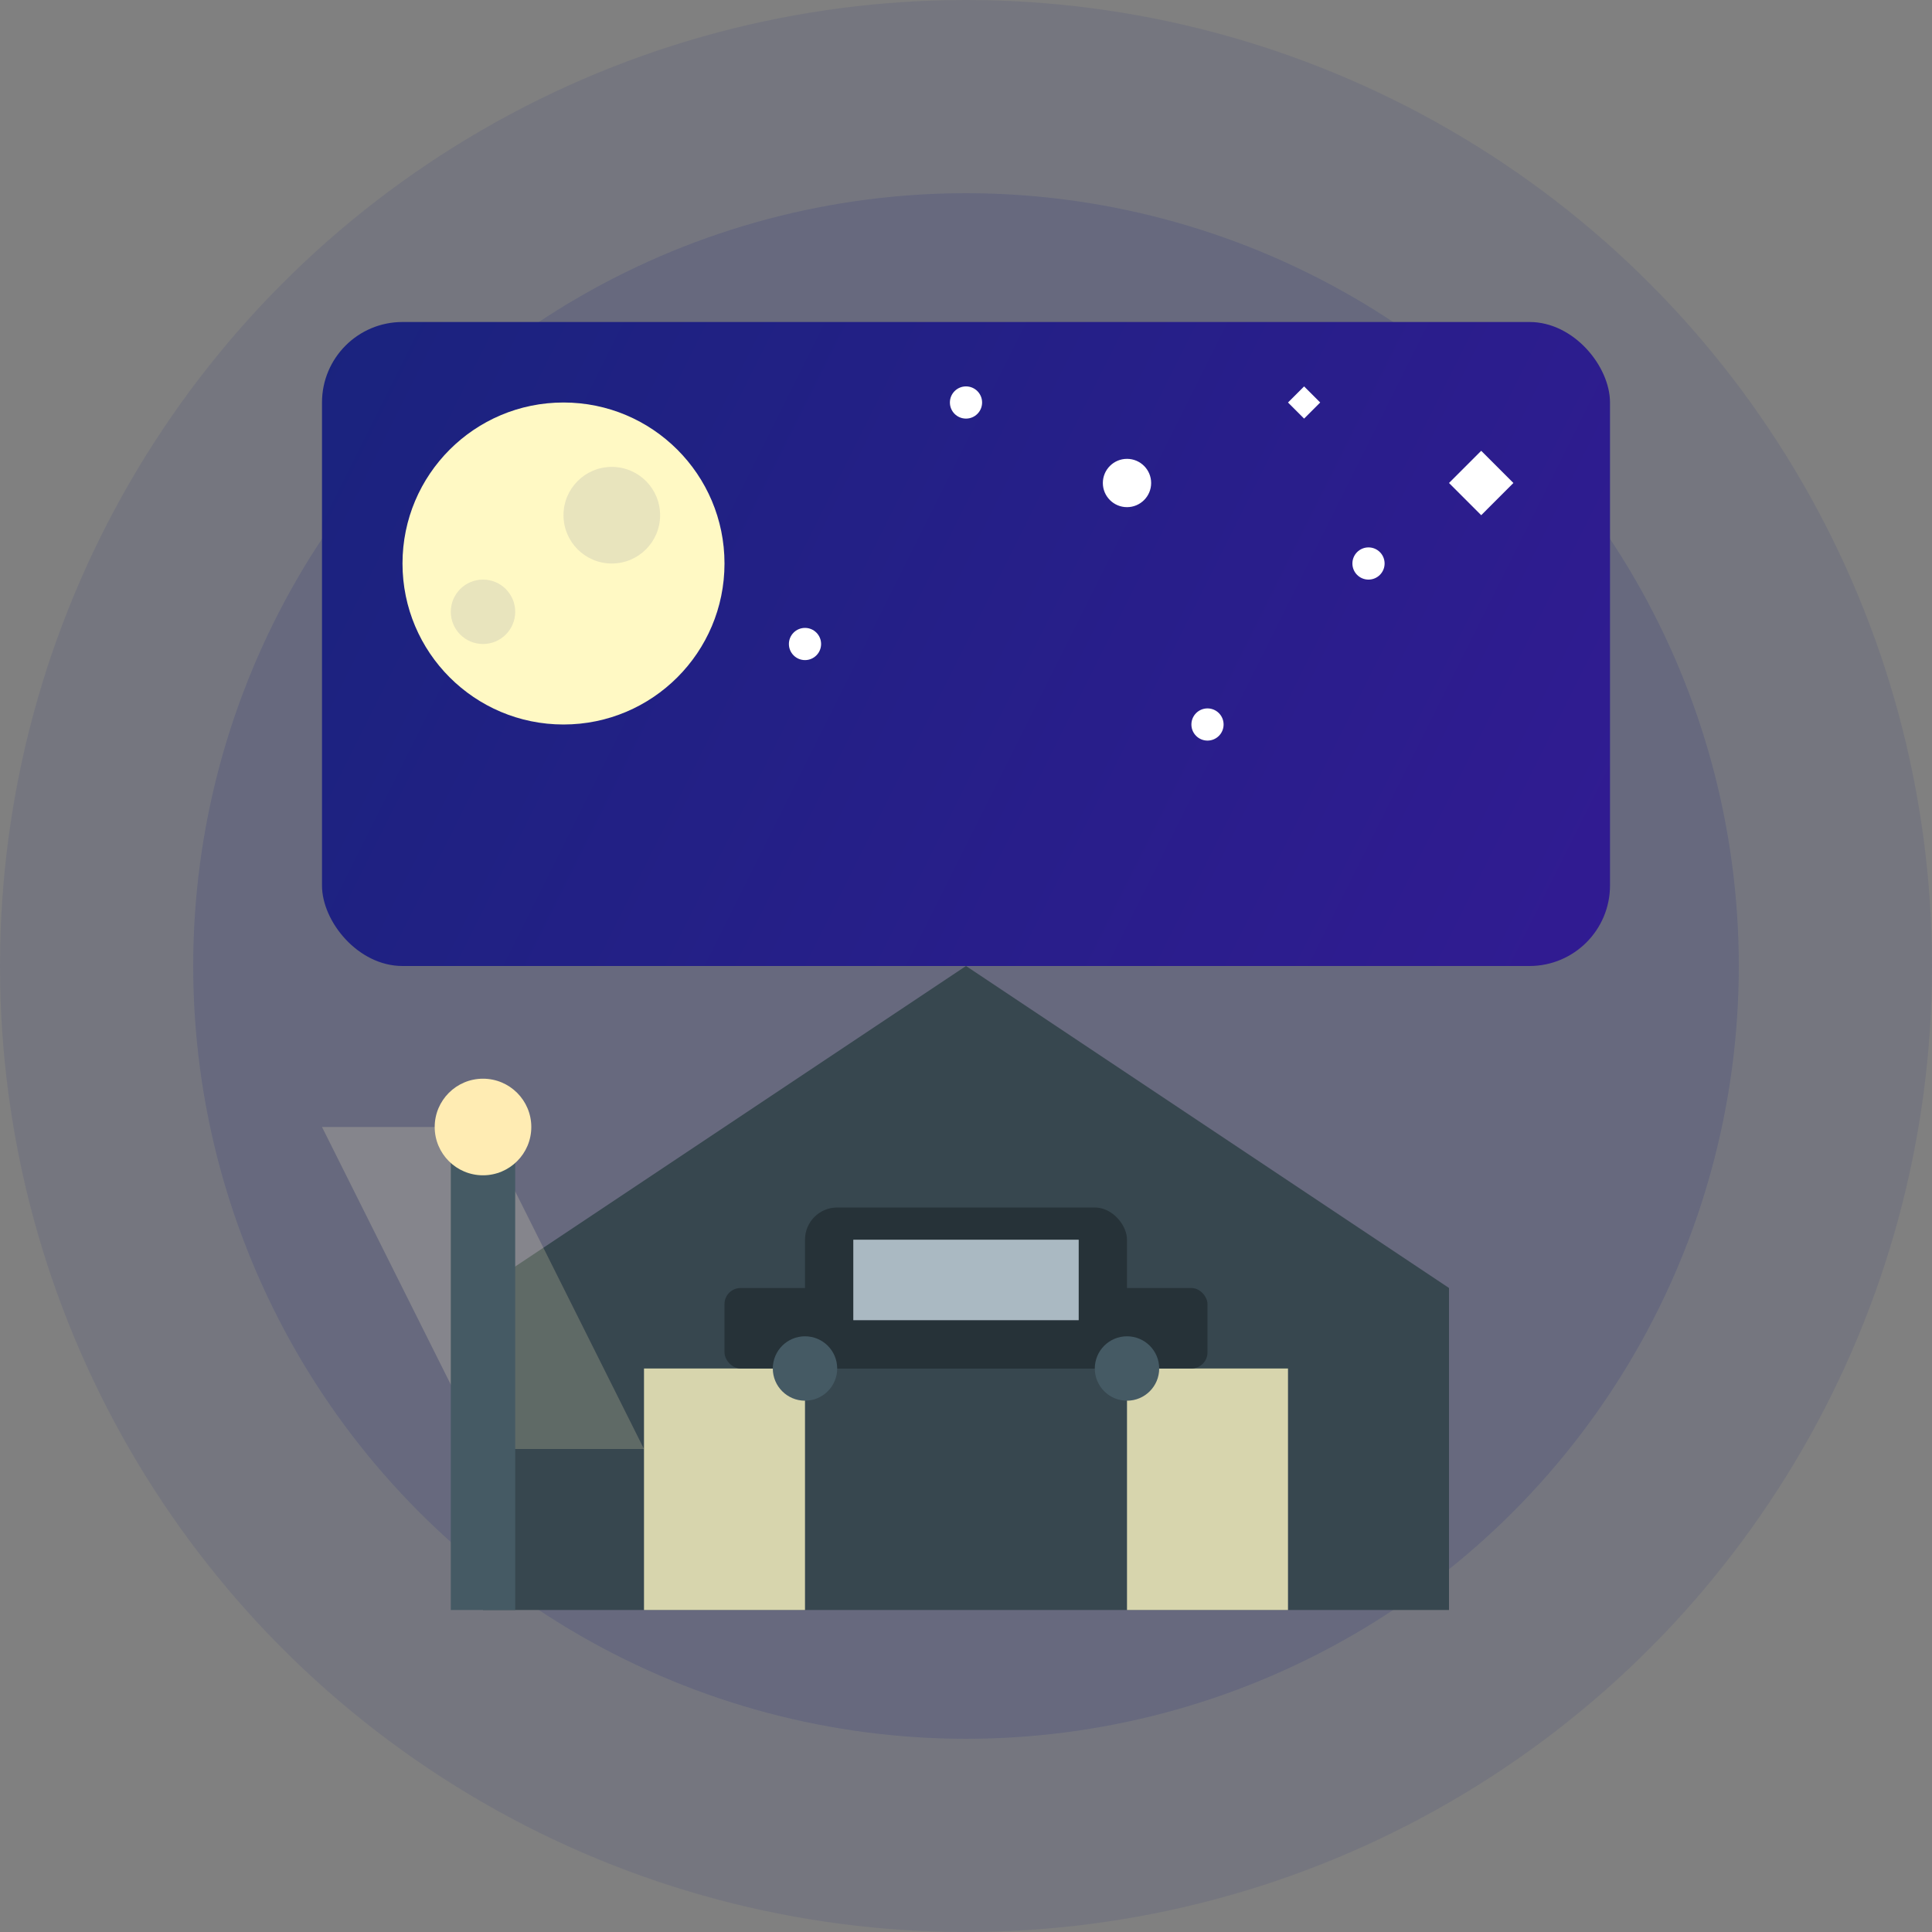 <?xml version="1.0" encoding="UTF-8"?>
<svg width="120" height="120" viewBox="0 0 120 120" fill="none" xmlns="http://www.w3.org/2000/svg">
  <rect x="0" y="0" width="120" height="120" fill="#808080" stroke="none"/>
  <circle cx="60" cy="60" r="60" fill="#1A237E" opacity="0.1"/>
  <circle cx="60" cy="60" r="48" fill="#1A237E" opacity="0.15"/>
  
  <!-- Ночное небо с градиентом -->
  <rect x="20" y="20" width="80" height="40" rx="5" fill="url(#nightSky)"/>
  
  <!-- Луна -->
  <circle cx="35" cy="35" r="10" fill="#FFF9C4"/>
  <circle cx="38" cy="32" r="3" fill="#1A237E" opacity="0.1"/>
  <circle cx="30" cy="38" r="2" fill="#1A237E" opacity="0.1"/>
  
  <!-- Звезды -->
  <circle cx="70" cy="30" r="1.5" fill="white"/>
  <circle cx="85" cy="35" r="1" fill="white"/>
  <circle cx="75" cy="45" r="1" fill="white"/>
  <circle cx="60" cy="25" r="1" fill="white"/>
  <circle cx="50" cy="40" r="1" fill="white"/>
  <path d="M90 30 L92 32 L94 30 L92 28 Z" fill="white"/>
  <path d="M80 25 L81 26 L82 25 L81 24 Z" fill="white"/>
  
  <!-- Дом с окнами -->
  <path d="M30 80 L60 60 L90 80 L90 100 L30 100 Z" fill="#37474F"/>
  <rect x="40" y="85" width="10" height="15" fill="#FFF9C4" opacity="0.8"/>
  <rect x="70" y="85" width="10" height="15" fill="#FFF9C4" opacity="0.8"/>
  
  <!-- Машина ветеринара ночью -->
  <rect x="50" y="75" width="20" height="10" rx="2" fill="#263238"/>
  <rect x="45" y="80" width="30" height="5" rx="1" fill="#263238"/>
  <circle cx="50" cy="85" r="2" fill="#455A64"/>
  <circle cx="70" cy="85" r="2" fill="#455A64"/>
  <rect x="53" y="77" width="14" height="5" fill="#E3F2FD" opacity="0.7"/>
  
  <!-- Фонарный свет -->
  <path d="M20 70 L30 90 L40 90 L30 70 Z" fill="#FFF9C4" opacity="0.2"/>
  <rect x="28" y="70" width="4" height="30" fill="#455A64"/>
  <circle cx="30" cy="70" r="3" fill="#FFECB3"/>
  
  <!-- Градиент для ночного неба -->
  <defs>
    <linearGradient id="nightSky" x1="20" y1="20" x2="100" y2="60" gradientUnits="userSpaceOnUse">
      <stop offset="0" stop-color="#1A237E"/>
      <stop offset="1" stop-color="#311B92"/>
    </linearGradient>
  </defs>
</svg> 